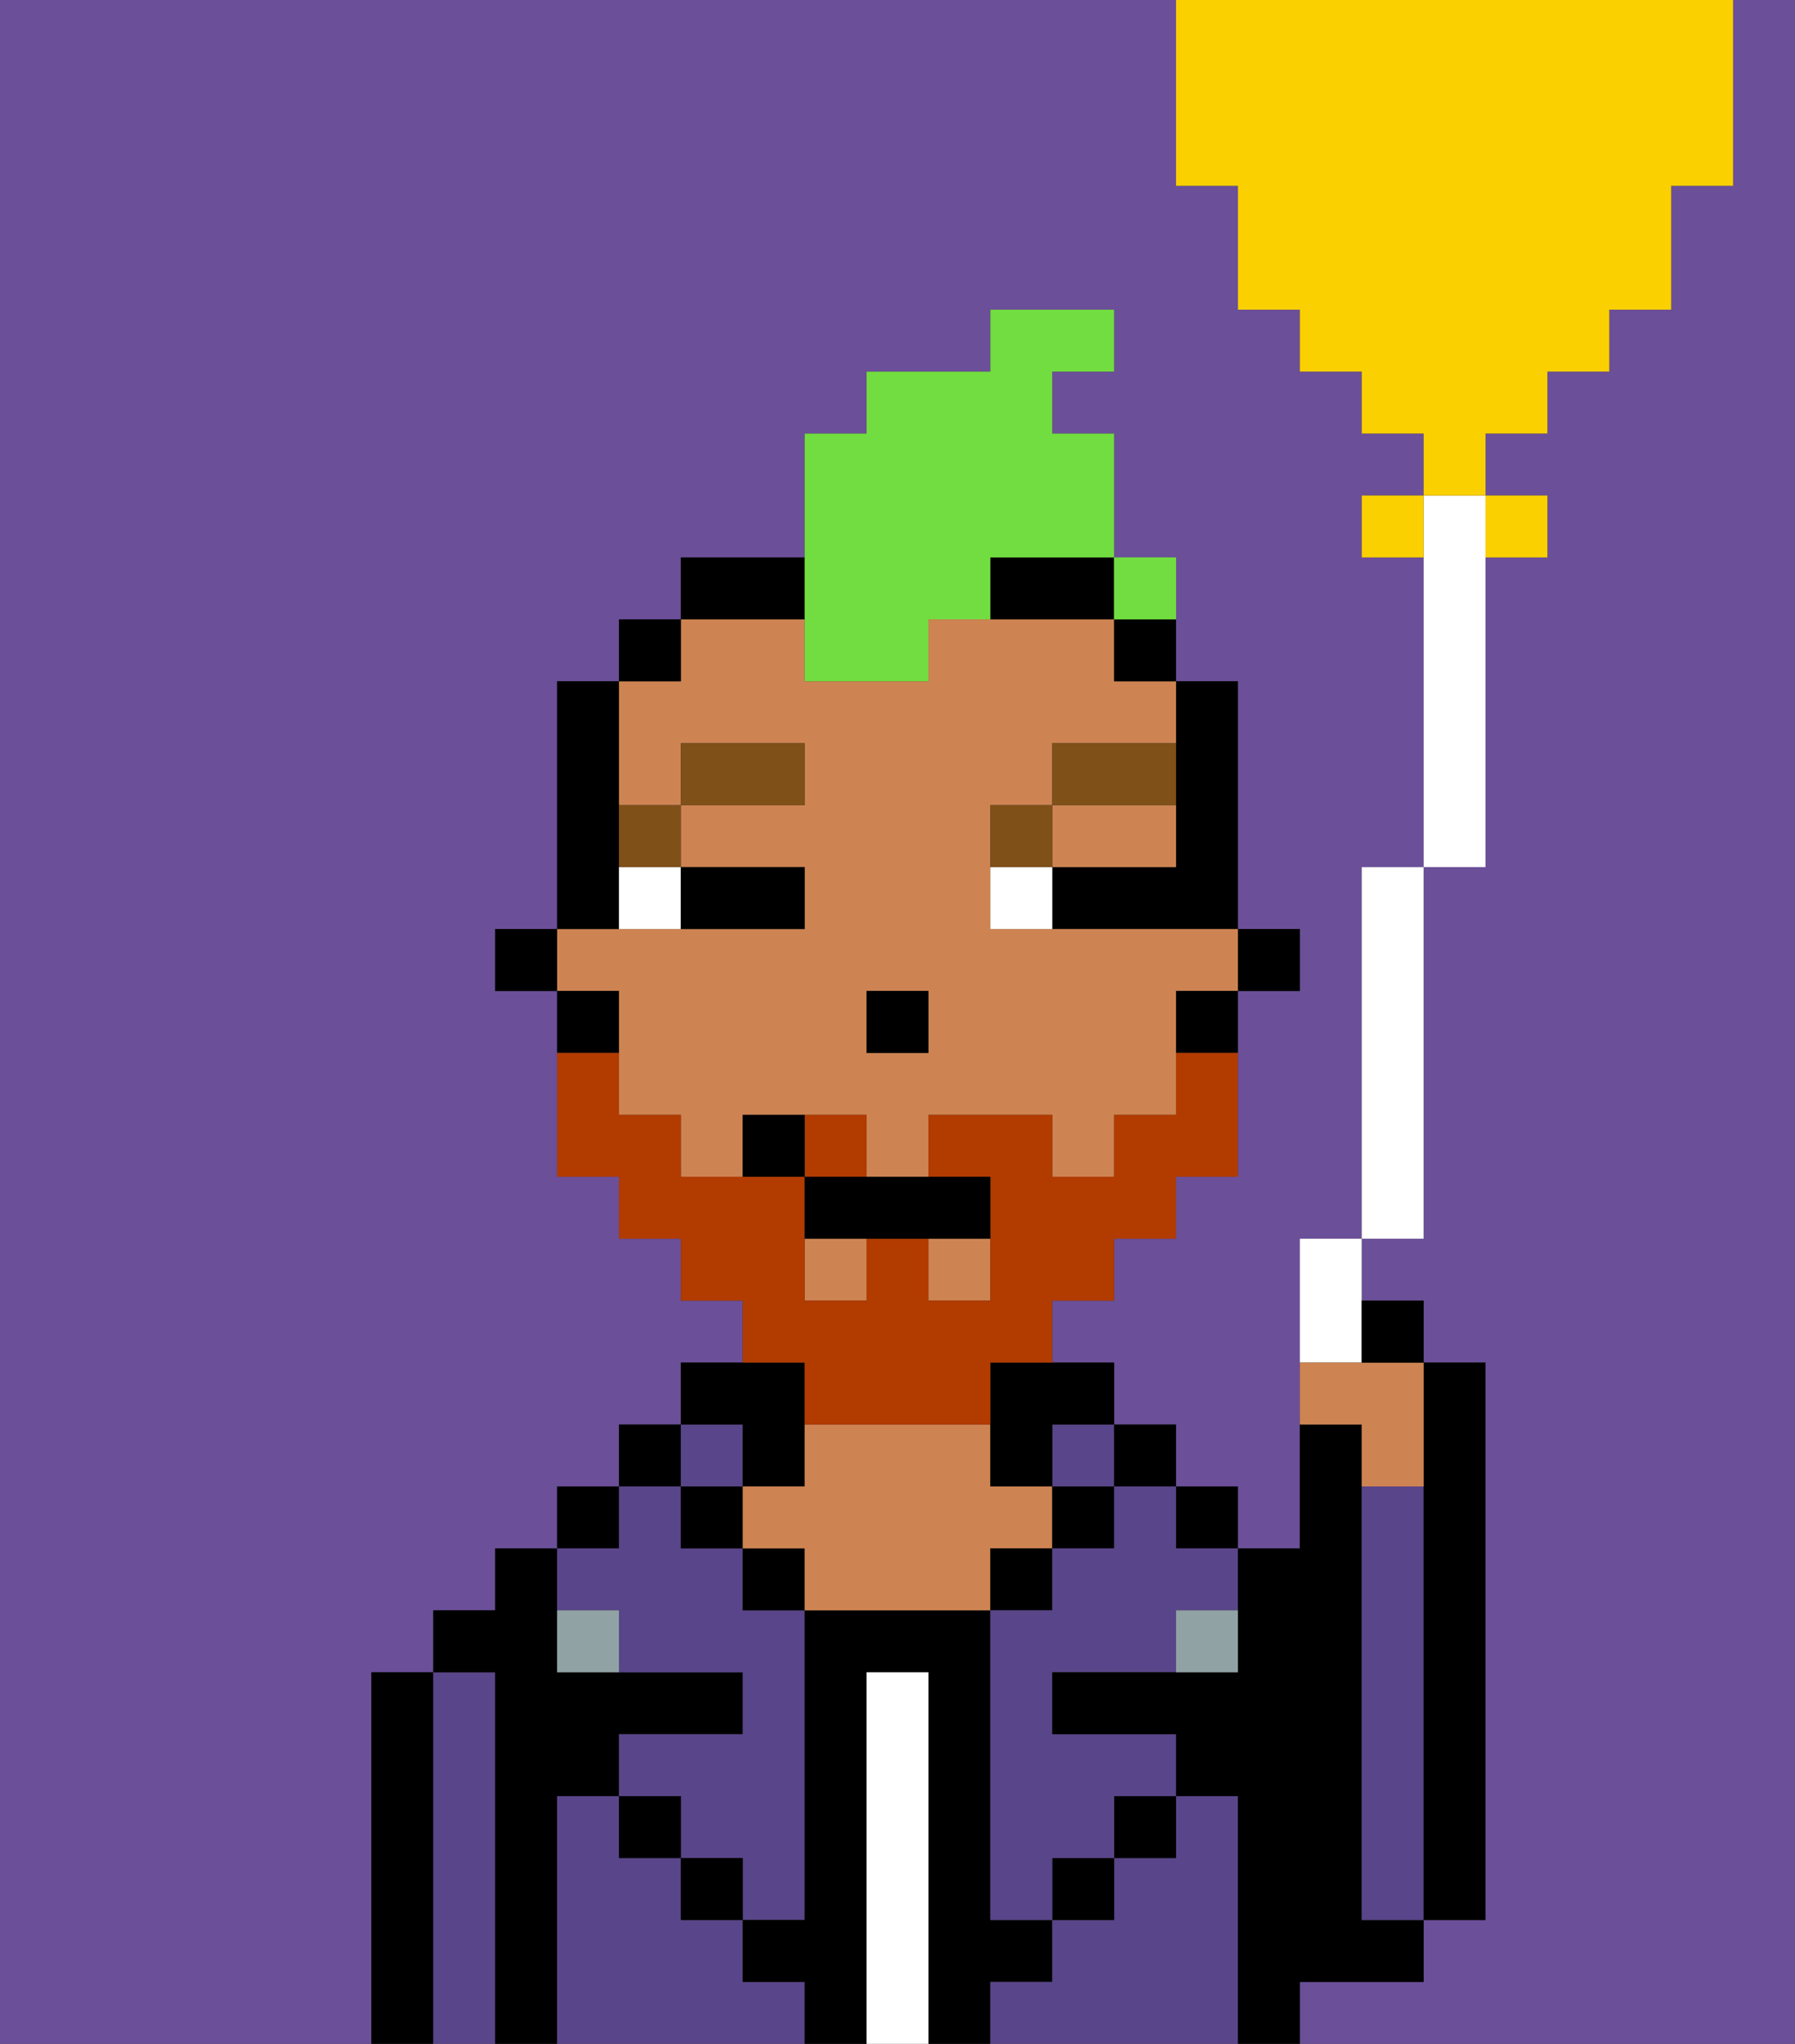 <svg xmlns="http://www.w3.org/2000/svg" viewBox="0 0 29 33"><rect x="0" y="0" width="29" height="33" fill="#333333" stroke="none"/><defs><style>polygon,rect,path{shape-rendering:crispedges;}.eb78-1{fill:#6b4f99;}.eb78-2{fill:#000000;}.eb78-3{fill:#594589;}.eb78-4{fill:#ffffff;}.eb78-5{fill:#ce8452;}.eb78-6{fill:#90a2a3;}.eb78-7{fill:#ffffff;}.eb78-8{fill:#7f5018;}.eb78-9{fill:#b23b00;}.eb78-10{fill:#72dd40;}.eb78-11{fill:#fad000;}</style></defs><path class="eb78-1" d="M28,3H27V5H26V6H25V7H24V8h1V9H24v5H23v6H22v1h1v1h1v9H23v1H21v1h8V0H28Z"/><path class="eb78-1" d="M6,27H7V26H8V25H9V24h1V23h1V22h1V21H11V20H10V19H9V16H8V15H9V11h1V10h1V9h2V7h1V6h2V5h2V6H17V7h1V9h1v2h1v4h1v1H20v3H19v1H18v1H17v1h1v1h1v1h1v1h1V20h1V14h1V9H22V8h1V7H22V6H21V5H20V3H19V0H0V33H6V27Z"/><path class="eb78-2" d="M7,27H6v6H7V27Z"/><path class="eb78-3" d="M8,27H7v6H8V27Z"/><path class="eb78-2" d="M9,29h1V28h2V27H9V25H8v1H7v1H8v6H9V29Z"/><rect class="eb78-2" x="9" y="24" width="1" height="1"/><path class="eb78-3" d="M12,32V31H11V30H10V29H9v4h4V32Z"/><rect class="eb78-2" x="10" y="23" width="1" height="1"/><path class="eb78-3" d="M12,25H11V24H10v1H9v1h1v1h2v1H10v1h1v1h1v1h1V26H12Z"/><rect class="eb78-2" x="10" y="29" width="1" height="1"/><rect class="eb78-3" x="11" y="23" width="1" height="1"/><rect class="eb78-2" x="11" y="24" width="1" height="1"/><rect class="eb78-2" x="11" y="30" width="1" height="1"/><path class="eb78-2" d="M12,24h1V22H11v1h1Z"/><rect class="eb78-2" x="12" y="25" width="1" height="1"/><path class="eb78-2" d="M17,32V31H16V26H13v5H12v1h1v1h1V27h1v6h1V32Z"/><path class="eb78-4" d="M15,27H14v6h1V27Z"/><path class="eb78-5" d="M17,25V24H16V23H13v1H12v1h1v1h3V25Z"/><rect class="eb78-2" x="16" y="25" width="1" height="1"/><path class="eb78-3" d="M20,29H19v1H18v1H17v1H16v1h4V29Z"/><rect class="eb78-3" x="17" y="23" width="1" height="1"/><rect class="eb78-2" x="17" y="24" width="1" height="1"/><rect class="eb78-2" x="17" y="30" width="1" height="1"/><rect class="eb78-2" x="18" y="23" width="1" height="1"/><rect class="eb78-2" x="18" y="29" width="1" height="1"/><rect class="eb78-2" x="19" y="24" width="1" height="1"/><path class="eb78-3" d="M19,24H18v1H17v1H16v5h1V30h1V29h1V28H17V27h2V26h1V25H19Z"/><path class="eb78-2" d="M22,32h1V31H22V23H21v2H20v2H17v1h2v1h1v4h1V32Z"/><path class="eb78-3" d="M23,24H22v7h1V24Z"/><path class="eb78-2" d="M23,29v2h1V22H23v7Z"/><path class="eb78-6" d="M19,27h1V26H19Z"/><path class="eb78-6" d="M9,26v1h1V26Z"/><rect class="eb78-2" x="20" y="15" width="1" height="1"/><path class="eb78-2" d="M19,13v1H17v1h3V11H19v2Z"/><path class="eb78-5" d="M18,14h1V13H17v1Z"/><rect class="eb78-5" x="15" y="20" width="1" height="1"/><rect class="eb78-5" x="13" y="20" width="1" height="1"/><path class="eb78-5" d="M10,17v1h1v1h1V18h2v1h1V18h2v1h1V18h1V16h1V15H16V13h1V12h2V11H18V10H15v1H13V10H11v1H10v2h1V12h2v1H11v1h2v1H9v1h1Zm4-1h1v1H14Z"/><path class="eb78-2" d="M19,17h1V16H19Z"/><path class="eb78-2" d="M18,11h1V10H18Z"/><path class="eb78-2" d="M16,23v1h1V23h1V22H16Z"/><path class="eb78-2" d="M13,9H11v1h2Z"/><path class="eb78-2" d="M16,10h2V9H16Z"/><rect class="eb78-2" x="10" y="10" width="1" height="1"/><path class="eb78-2" d="M10,14V11H9v4h1Z"/><path class="eb78-2" d="M10,16H9v1h1Z"/><rect class="eb78-2" x="8" y="15" width="1" height="1"/><rect class="eb78-2" x="14" y="16" width="1" height="1"/><path class="eb78-7" d="M10,15h1V14H10Z"/><path class="eb78-7" d="M16,14v1h1V14Z"/><path class="eb78-2" d="M12,15h1V14H11v1Z"/><path class="eb78-8" d="M11,14V13H10v1Z"/><rect class="eb78-8" x="11" y="12" width="2" height="1"/><path class="eb78-8" d="M17,13H16v1h1Z"/><path class="eb78-8" d="M19,12H17v1h2Z"/><path class="eb78-9" d="M14,18H13v1h1Z"/><path class="eb78-9" d="M13,23h3V22h1V21h1V20h1V19h1V17H19v1H18v1H17V18H15v1h1v2H15V20H14v1H13V19H11V18H10V17H9v2h1v1h1v1h1v1h1Z"/><path class="eb78-2" d="M13,19v1h3V19H13Z"/><path class="eb78-2" d="M12,18v1h1V18Z"/><path class="eb78-10" d="M13,11h2V10h1V9h2V7H17V6h1V5H16V6H14V7H13v4Z"/><path class="eb78-10" d="M19,10V9H18v1Z"/><path class="eb78-7" d="M23,9v5h1V8H23Z"/><rect class="eb78-7" x="22" y="14" width="1" height="6"/><path class="eb78-7" d="M21,22h1V20H21Z"/><rect class="eb78-11" x="22" y="8" width="1" height="1"/><path class="eb78-11" d="M25,9V8H24V9Z"/><path class="eb78-11" d="M20,3V5h1V6h1V7h1V8h1V7h1V6h1V5h1V3h1V0H19V3Z"/><path class="eb78-5" d="M21,22v1h1v1h1V22H21Z"/><path class="eb78-2" d="M23,22V21H22v1Z"/><rect class="eb78-10" x="18" y="9" width="1" height="1"></rect></svg>